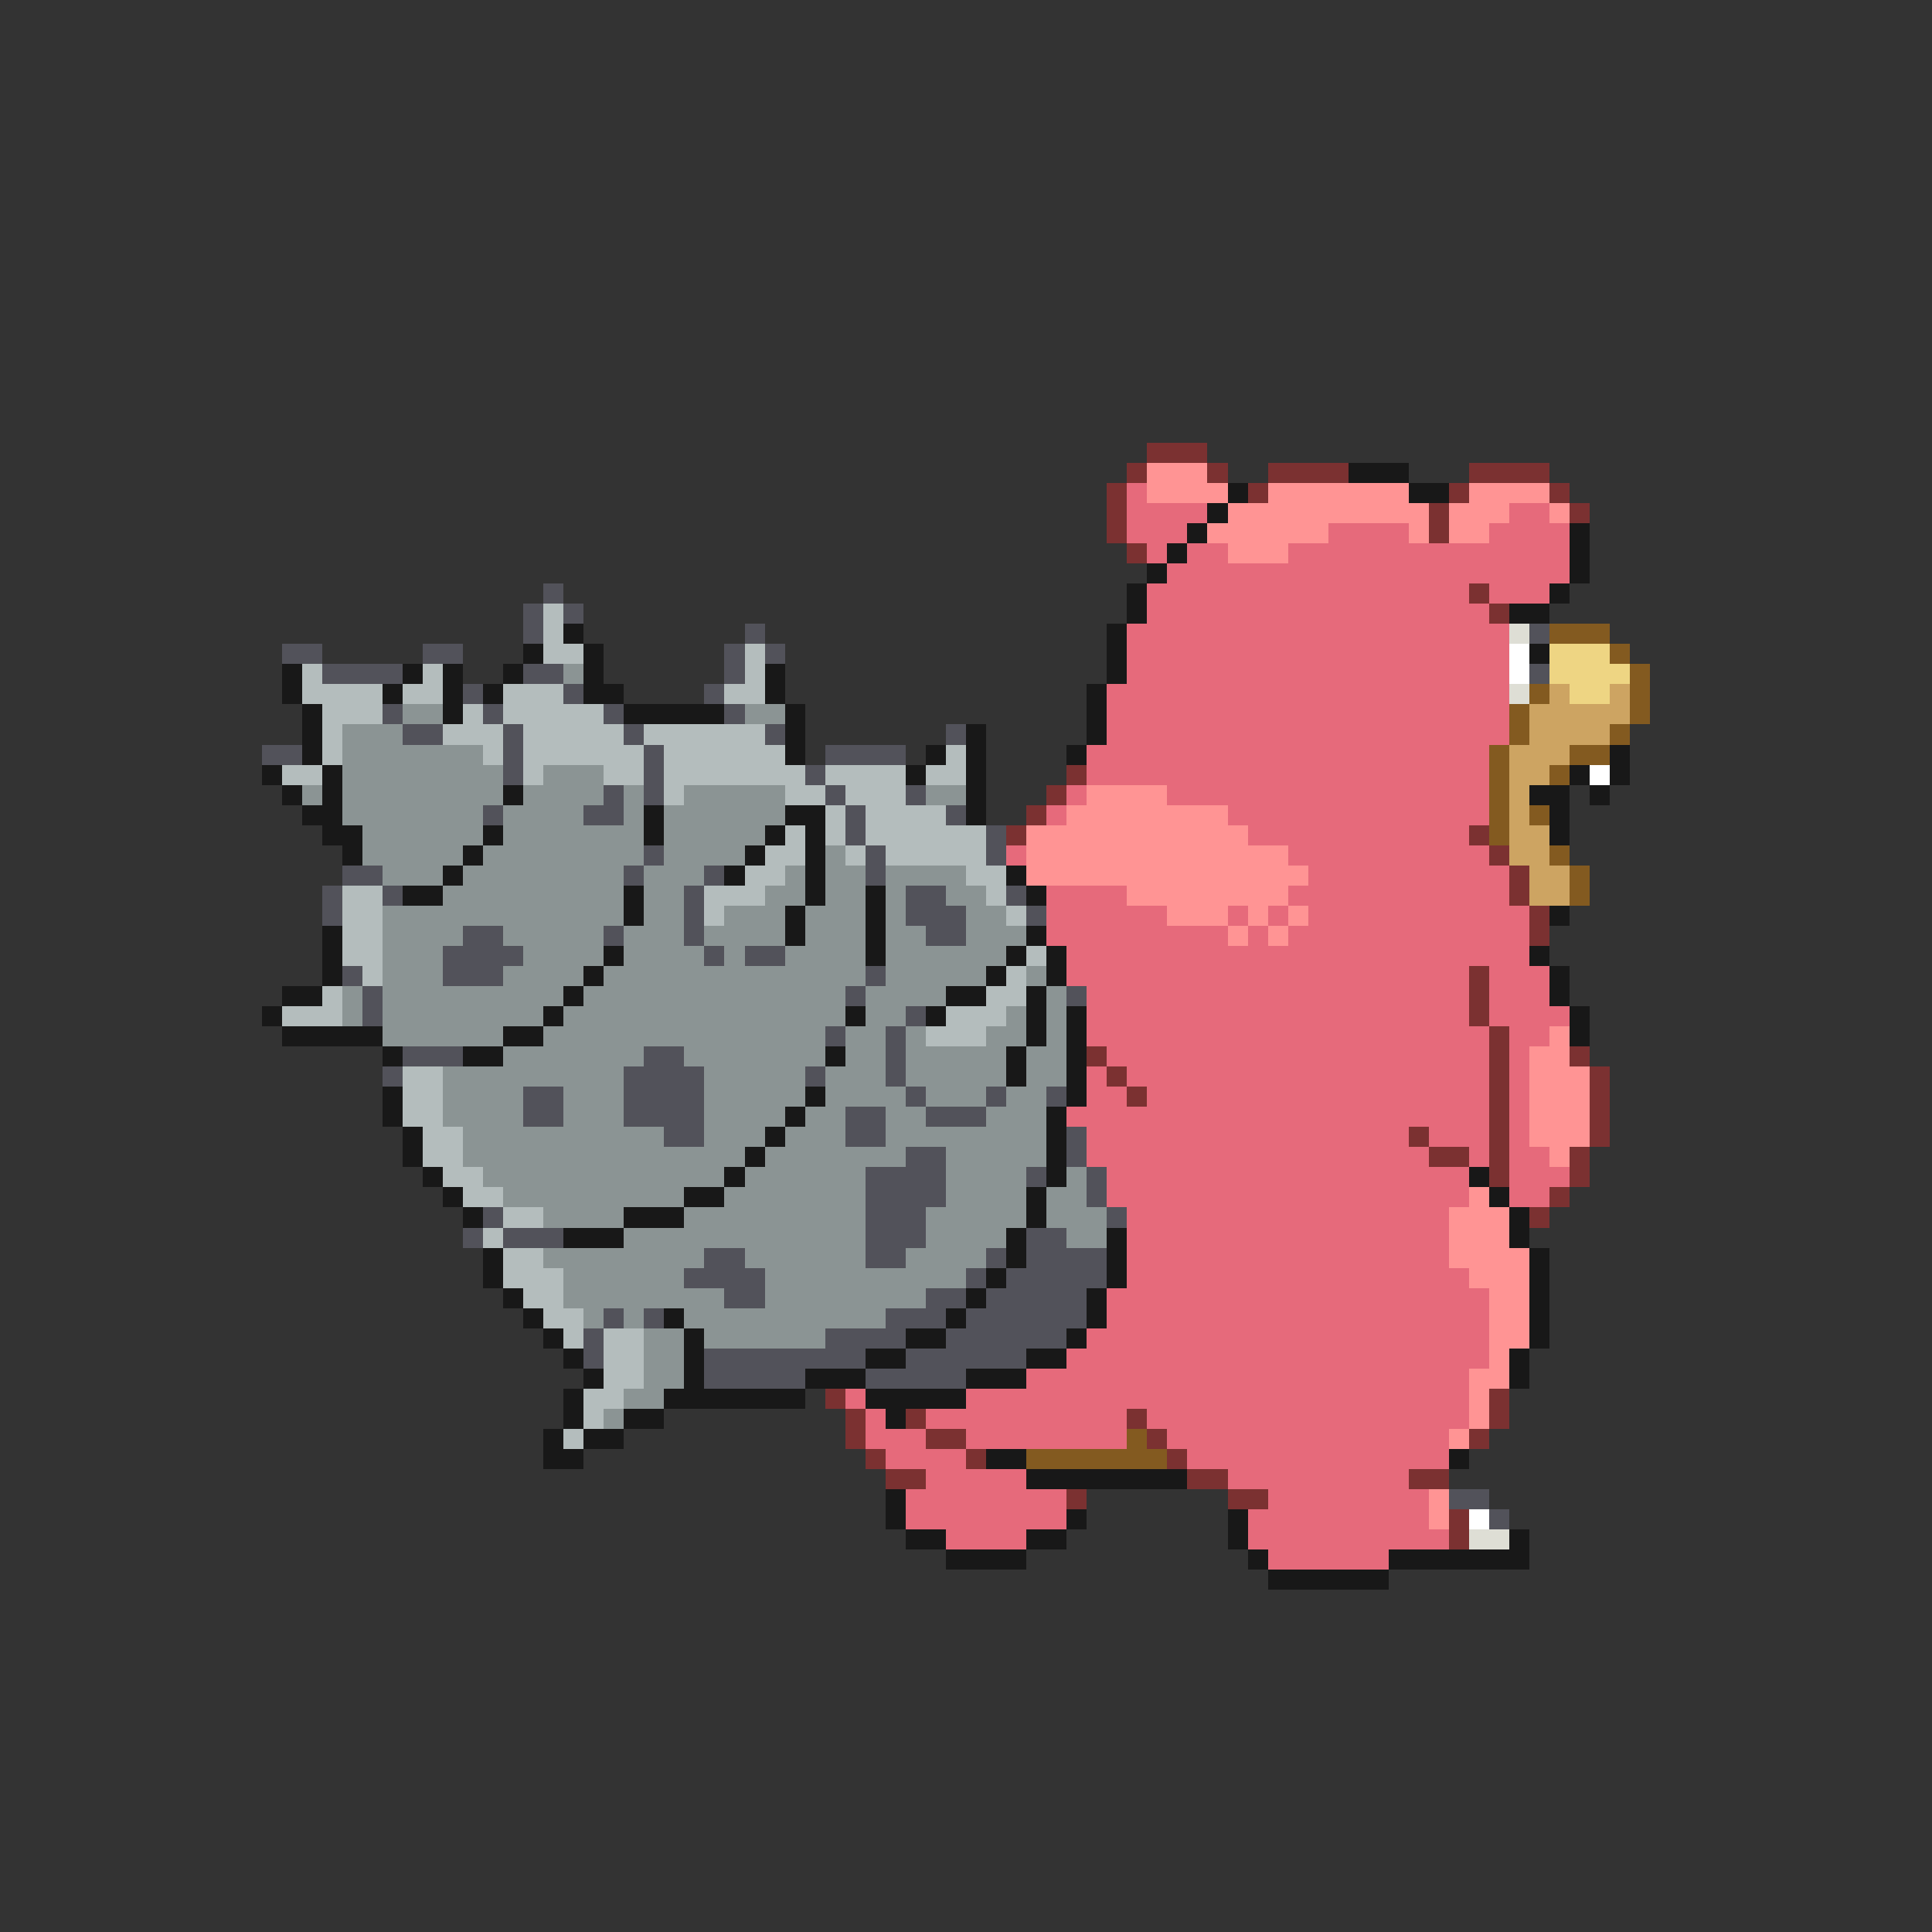 <svg xmlns="http://www.w3.org/2000/svg" viewBox="0 -0.5 96 96" shape-rendering="crispEdges">
<rect x="0" y="-0.5" width="96" height="96" fill="#333333" stroke="none"/>
<path stroke="#7b3131" d="M57 22h3M56 23h1M60 23h1M63 23h4M73 23h4M55 24h1M62 24h1M72 24h1M77 24h1M55 25h1M71 25h1M78 25h1M55 26h1M71 26h1M56 27h1M73 29h1M74 30h1M53 38h1M52 39h1M51 40h1M50 41h1M73 41h1M74 42h1M75 43h1M75 44h1M76 45h1M76 46h1M73 48h1M73 49h1M73 50h1M74 51h1M54 52h1M74 52h1M78 52h1M55 53h1M74 53h1M79 53h1M56 54h1M74 54h1M79 54h1M74 55h1M79 55h1M70 56h1M74 56h1M79 56h1M71 57h2M74 57h1M78 57h1M74 58h1M78 58h1M77 59h1M76 60h1M41 69h1M74 69h1M42 70h1M45 70h1M56 70h1M74 70h1M42 71h1M46 71h2M57 71h1M73 71h1M43 72h1M48 72h1M58 72h1M44 73h2M59 73h2M70 73h2M53 74h1M61 74h2M72 75h1M72 76h1" />
<path stroke="#ff9494" d="M57 23h3M57 24h4M63 24h7M73 24h4M61 25h10M72 25h3M77 25h1M60 26h6M70 26h1M72 26h2M61 27h3M54 39h4M53 40h8M51 41h11M51 42h13M51 43h14M56 44h8M58 45h3M62 45h1M64 45h1M61 46h1M63 46h1M77 51h1M76 52h2M76 53h3M76 54h3M76 55h3M76 56h3M77 57h1M73 59h1M72 60h3M72 61h3M72 62h4M73 63h3M74 64h2M74 65h2M74 66h2M74 67h1M73 68h2M73 69h1M73 70h1M72 71h1M71 74h1M71 75h1" />
<path stroke="#181818" d="M67 23h3M61 24h1M70 24h2M60 25h1M59 26h1M78 26h1M58 27h1M78 27h1M57 28h1M78 28h1M56 29h1M77 29h1M56 30h1M75 30h2M28 31h1M55 31h1M26 32h1M29 32h1M55 32h1M76 32h1M14 33h1M20 33h1M22 33h1M25 33h1M29 33h1M38 33h1M55 33h1M14 34h1M19 34h1M22 34h1M24 34h1M29 34h2M38 34h1M54 34h1M15 35h1M22 35h1M31 35h5M39 35h1M54 35h1M15 36h1M39 36h1M48 36h1M54 36h1M15 37h1M39 37h1M46 37h1M48 37h1M53 37h1M80 37h1M13 38h1M16 38h1M45 38h1M48 38h1M78 38h1M80 38h1M14 39h1M16 39h1M25 39h1M48 39h1M76 39h2M79 39h1M15 40h2M32 40h1M39 40h2M48 40h1M77 40h1M16 41h2M24 41h1M32 41h1M38 41h1M40 41h1M77 41h1M17 42h1M23 42h1M37 42h1M40 42h1M22 43h1M36 43h1M40 43h1M50 43h1M20 44h2M31 44h1M40 44h1M43 44h1M51 44h1M31 45h1M39 45h1M43 45h1M77 45h1M16 46h1M39 46h1M43 46h1M51 46h1M16 47h1M30 47h1M43 47h1M50 47h1M52 47h1M76 47h1M16 48h1M29 48h1M49 48h1M52 48h1M77 48h1M14 49h2M28 49h1M47 49h2M51 49h1M77 49h1M13 50h1M27 50h1M42 50h1M46 50h1M51 50h1M53 50h1M78 50h1M14 51h5M25 51h2M51 51h1M53 51h1M78 51h1M19 52h1M23 52h2M41 52h1M50 52h1M53 52h1M50 53h1M53 53h1M19 54h1M40 54h1M53 54h1M19 55h1M39 55h1M52 55h1M20 56h1M38 56h1M52 56h1M20 57h1M37 57h1M52 57h1M21 58h1M36 58h1M52 58h1M73 58h1M22 59h1M34 59h2M51 59h1M74 59h1M23 60h1M31 60h3M51 60h1M75 60h1M28 61h3M50 61h1M55 61h1M75 61h1M24 62h1M50 62h1M55 62h1M76 62h1M24 63h1M49 63h1M55 63h1M76 63h1M25 64h1M48 64h1M54 64h1M76 64h1M26 65h1M33 65h1M47 65h1M54 65h1M76 65h1M27 66h1M34 66h1M45 66h2M53 66h1M76 66h1M28 67h1M34 67h1M43 67h2M51 67h2M75 67h1M29 68h1M34 68h1M40 68h3M48 68h3M75 68h1M28 69h1M33 69h7M43 69h5M28 70h1M31 70h2M44 70h1M27 71h1M29 71h2M27 72h2M49 72h2M72 72h1M51 73h8M44 74h1M44 75h1M53 75h1M61 75h1M45 76h2M51 76h2M61 76h1M75 76h1M47 77h4M62 77h1M69 77h7M63 78h6" />
<path stroke="#e66a7b" d="M56 24h1M56 25h4M75 25h2M56 26h3M66 26h4M74 26h4M57 27h1M59 27h2M64 27h14M58 28h20M57 29h16M74 29h3M57 30h17M56 31h19M56 32h19M56 33h19M55 34h20M55 35h20M55 36h20M54 37h20M54 38h20M53 39h1M58 39h16M52 40h1M61 40h13M62 41h11M50 42h1M64 42h10M65 43h10M52 44h4M64 44h11M52 45h6M61 45h1M63 45h1M65 45h11M52 46h9M62 46h1M64 46h12M53 47h23M53 48h20M74 48h3M54 49h19M74 49h3M54 50h19M74 50h4M54 51h20M75 51h2M55 52h19M75 52h1M54 53h1M56 53h18M75 53h1M54 54h2M57 54h17M75 54h1M53 55h21M75 55h1M54 56h16M71 56h3M75 56h1M54 57h17M73 57h1M75 57h2M55 58h18M75 58h3M55 59h18M75 59h2M56 60h16M56 61h16M56 62h16M56 63h17M55 64h19M55 65h19M54 66h20M53 67h21M51 68h22M42 69h1M48 69h25M43 70h1M46 70h10M57 70h16M43 71h3M48 71h8M58 71h14M44 72h4M59 72h13M46 73h5M61 73h9M45 74h8M63 74h8M45 75h8M62 75h9M47 76h4M62 76h10M63 77h6" />
<path stroke="#52525a" d="M27 29h1M26 30h1M28 30h1M26 31h1M37 31h1M76 31h1M14 32h2M21 32h2M36 32h1M38 32h1M16 33h4M26 33h2M36 33h1M76 33h1M23 34h1M28 34h1M35 34h1M19 35h1M24 35h1M30 35h1M36 35h1M20 36h2M25 36h1M31 36h1M38 36h1M47 36h1M13 37h2M25 37h1M32 37h1M41 37h4M25 38h1M32 38h1M40 38h1M30 39h1M32 39h1M41 39h1M45 39h1M24 40h1M29 40h2M42 40h1M47 40h1M42 41h1M49 41h1M32 42h1M43 42h1M49 42h1M17 43h2M31 43h1M35 43h1M43 43h1M16 44h1M19 44h1M34 44h1M45 44h2M50 44h1M16 45h1M34 45h1M45 45h3M51 45h1M23 46h2M30 46h1M34 46h1M46 46h2M22 47h4M35 47h1M37 47h2M17 48h1M22 48h3M43 48h1M18 49h1M42 49h1M53 49h1M18 50h1M45 50h1M41 51h1M44 51h1M20 52h3M32 52h2M44 52h1M19 53h1M31 53h4M40 53h1M44 53h1M26 54h2M31 54h4M45 54h1M49 54h1M52 54h1M26 55h2M31 55h4M42 55h2M46 55h3M33 56h2M42 56h2M53 56h1M45 57h2M53 57h1M43 58h4M51 58h1M54 58h1M43 59h4M54 59h1M24 60h1M43 60h3M55 60h1M23 61h1M25 61h3M43 61h3M51 61h2M35 62h2M43 62h2M49 62h1M51 62h4M34 63h4M48 63h1M50 63h5M36 64h2M46 64h2M49 64h5M30 65h1M32 65h1M44 65h3M48 65h6M29 66h1M41 66h4M47 66h6M29 67h1M35 67h8M45 67h6M35 68h5M43 68h5M72 74h2M74 75h1" />
<path stroke="#b4bdbd" d="M27 30h1M27 31h1M27 32h2M37 32h1M15 33h1M21 33h1M37 33h1M15 34h4M20 34h2M25 34h3M36 34h2M16 35h3M23 35h1M25 35h5M16 36h1M22 36h3M26 36h5M32 36h6M16 37h1M24 37h1M26 37h6M33 37h6M47 37h1M14 38h2M26 38h1M30 38h2M33 38h7M41 38h4M46 38h2M33 39h1M39 39h2M42 39h3M41 40h1M43 40h4M39 41h1M41 41h1M43 41h6M38 42h2M42 42h1M44 42h5M37 43h2M48 43h2M17 44h2M35 44h3M49 44h1M17 45h2M35 45h1M50 45h1M17 46h2M17 47h2M51 47h1M18 48h1M50 48h1M16 49h1M49 49h2M14 50h3M47 50h3M46 51h3M20 53h2M20 54h2M20 55h2M21 56h2M21 57h2M22 58h2M23 59h2M25 60h2M24 61h1M25 62h2M25 63h3M26 64h2M27 65h2M28 66h1M30 66h2M30 67h2M30 68h2M29 69h2M29 70h1M28 71h1" />
<path stroke="#deded5" d="M75 31h1M75 34h1M73 76h2" />
<path stroke="#835a20" d="M77 31h3M80 32h1M81 33h1M76 34h1M81 34h1M75 35h1M81 35h1M75 36h1M80 36h1M74 37h1M78 37h2M74 38h1M77 38h1M74 39h1M74 40h1M76 40h1M74 41h1M77 42h1M78 43h1M78 44h1M56 71h1M51 72h7" />
<path stroke="#ffffff" d="M75 32h1M75 33h1M79 38h1M73 75h1" />
<path stroke="#eed583" d="M77 32h3M77 33h4M78 34h2" />
<path stroke="#8b9494" d="M28 33h1M20 35h2M37 35h2M17 36h3M17 37h7M17 38h8M27 38h3M15 39h1M17 39h8M26 39h4M31 39h1M34 39h5M46 39h2M17 40h7M25 40h4M31 40h1M33 40h6M18 41h6M25 41h7M33 41h5M18 42h5M24 42h8M33 42h4M41 42h1M19 43h3M23 43h8M32 43h3M39 43h1M41 43h2M44 43h4M22 44h9M32 44h2M38 44h2M41 44h2M44 44h1M47 44h2M19 45h12M32 45h2M36 45h3M40 45h3M44 45h1M48 45h2M19 46h4M25 46h5M31 46h3M35 46h4M40 46h3M44 46h2M48 46h3M19 47h3M26 47h4M31 47h4M36 47h1M39 47h4M44 47h6M19 48h3M25 48h4M30 48h13M44 48h5M51 48h1M17 49h1M19 49h9M29 49h13M43 49h4M52 49h1M17 50h1M19 50h8M28 50h14M43 50h2M50 50h1M52 50h1M19 51h6M27 51h14M42 51h2M45 51h1M49 51h2M52 51h1M25 52h7M34 52h7M42 52h2M45 52h5M51 52h2M22 53h9M35 53h5M41 53h3M45 53h5M51 53h2M22 54h4M28 54h3M35 54h5M41 54h4M46 54h3M50 54h2M22 55h4M28 55h3M35 55h4M40 55h2M44 55h2M49 55h3M23 56h10M35 56h3M39 56h3M44 56h8M23 57h14M38 57h7M47 57h5M24 58h12M37 58h6M47 58h4M53 58h1M25 59h9M36 59h7M47 59h4M52 59h2M27 60h4M34 60h9M46 60h5M52 60h3M31 61h12M46 61h4M53 61h2M27 62h8M37 62h6M45 62h4M28 63h6M38 63h10M28 64h8M38 64h8M29 65h1M31 65h1M34 65h10M32 66h2M35 66h6M32 67h2M32 68h2M31 69h2M30 70h1" />
<path stroke="#cda462" d="M77 34h1M80 34h1M76 35h5M76 36h4M75 37h3M75 38h2M75 39h1M75 40h1M75 41h2M75 42h2M76 43h2M76 44h2" />
</svg>